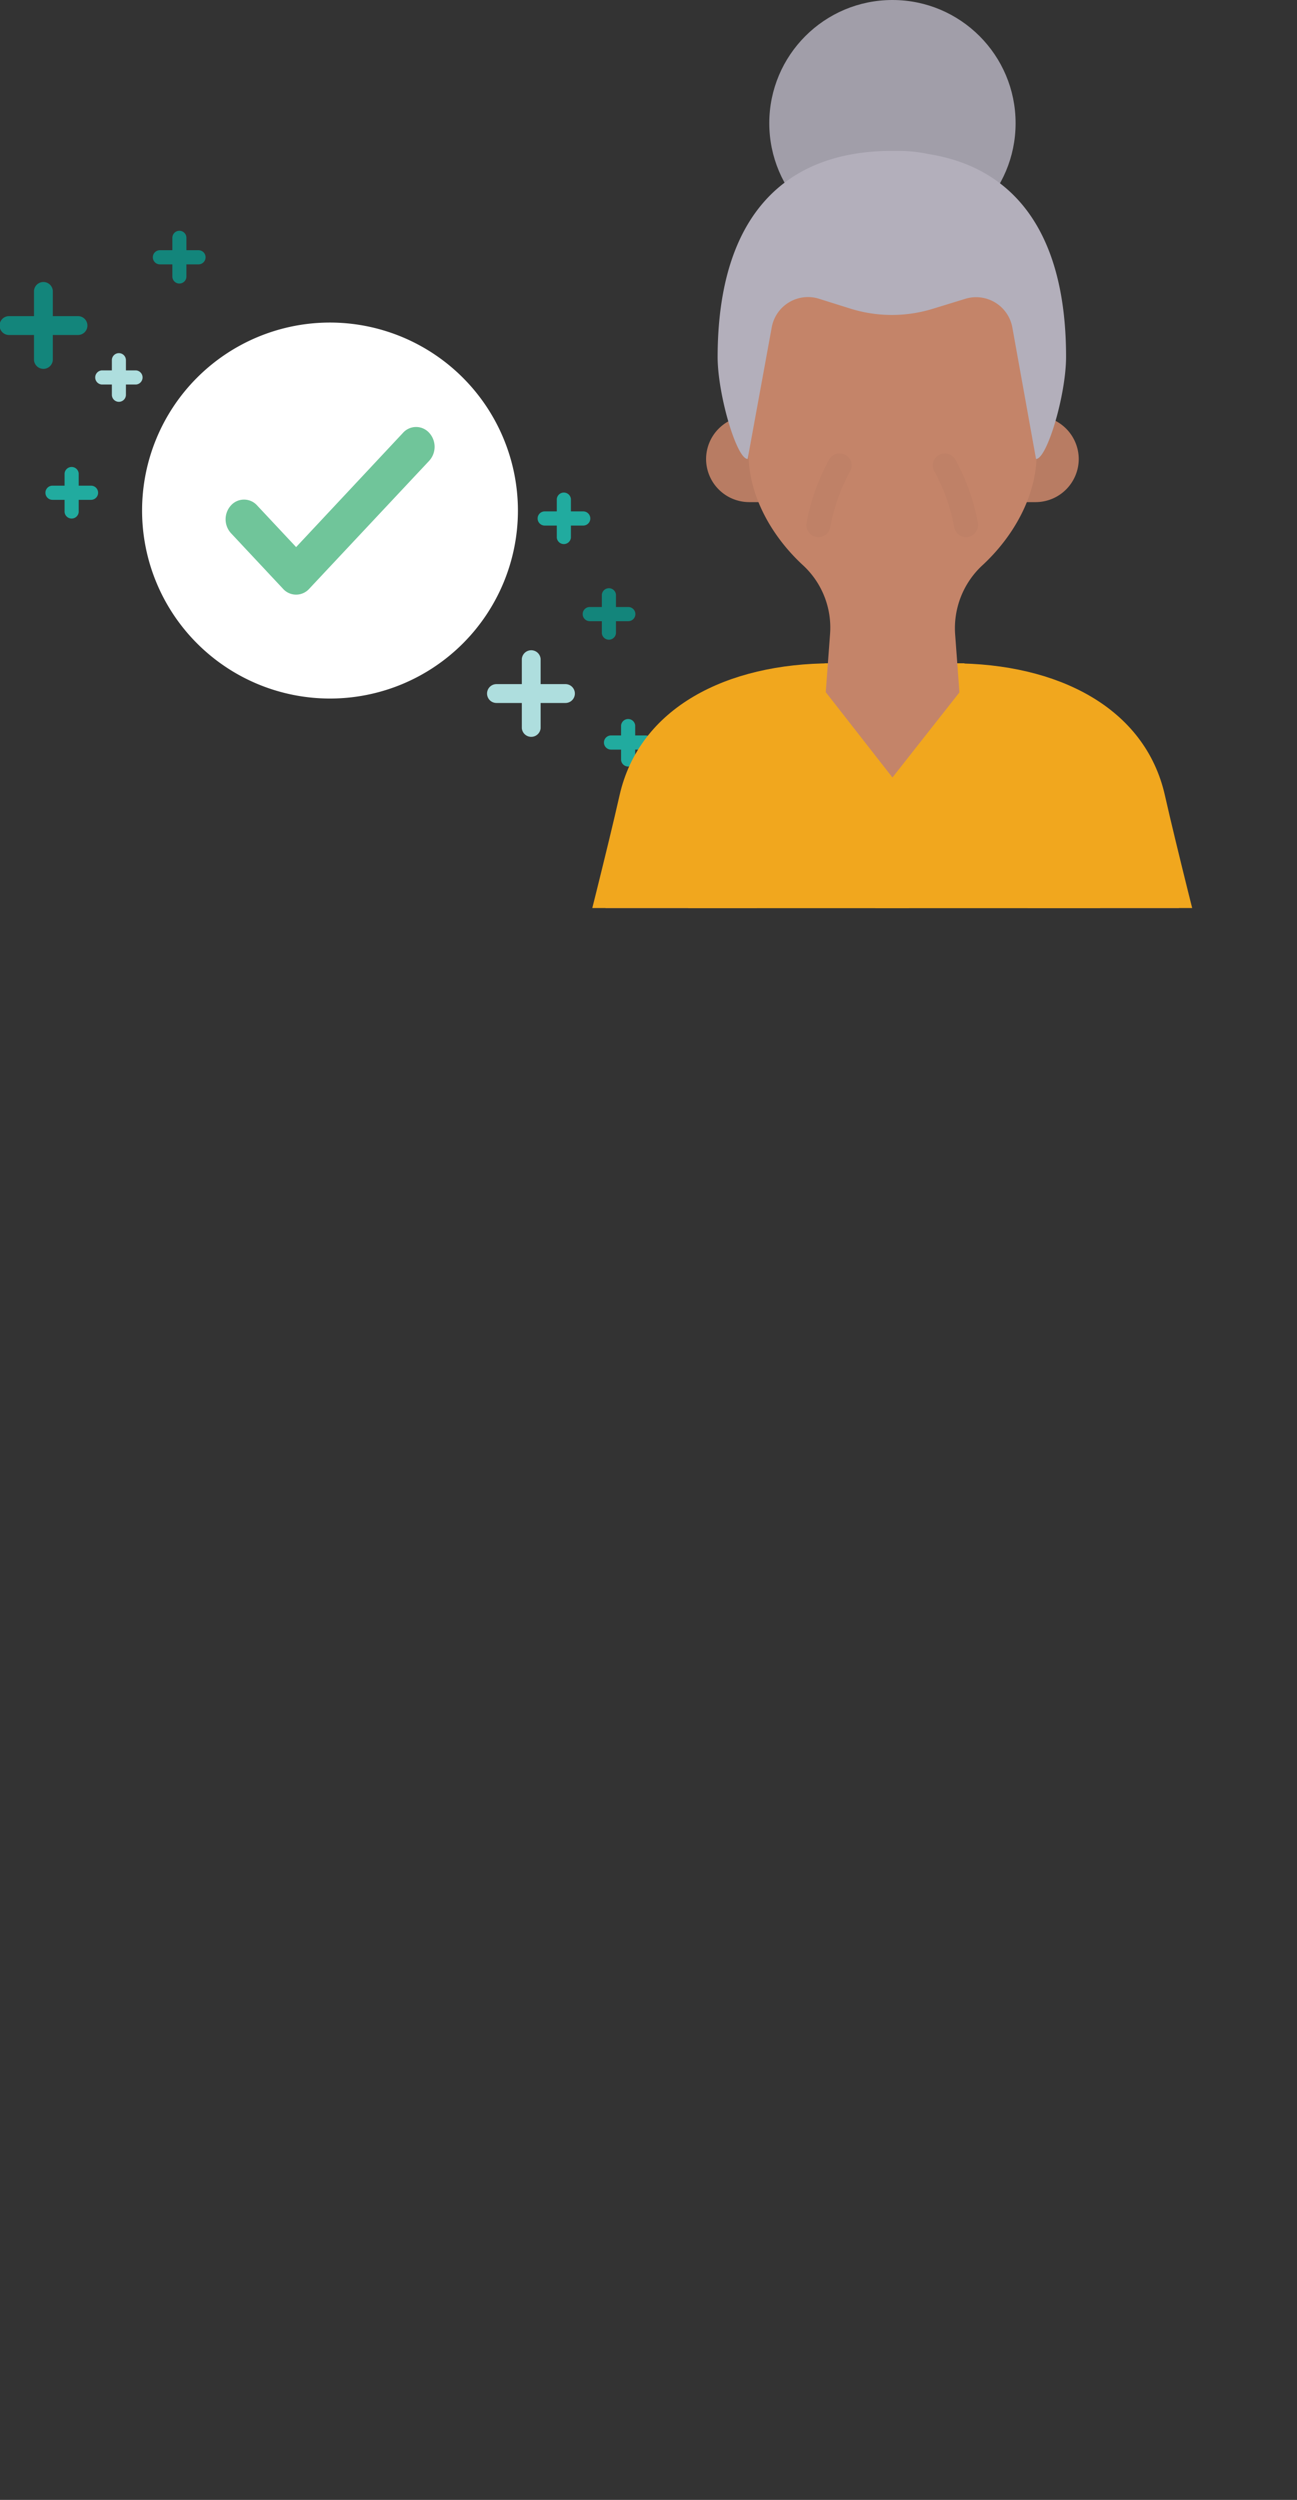 <svg xmlns="http://www.w3.org/2000/svg" xmlns:xlink="http://www.w3.org/1999/xlink" viewBox="0 0 215.89 415.96"><rect x="0" y="0" width="215.89" height="415.96" fill="#333333" stroke="none"/><defs><style>.cls-1,.cls-13,.cls-14,.cls-19,.cls-22{fill:none;}.cls-2{clip-path:url(#clip-path);}.cls-3{fill:#13857b;}.cls-4{fill:#aedede;}.cls-5{fill:#21ab9f;}.cls-6{fill:#fff;}.cls-7{fill:#70c59a;}.cls-8{fill:#c48469;}.cls-9{fill:#f1a71e;}.cls-10{fill:#1b1529;}.cls-11{fill:#5b4a8d;opacity:0.26;isolation:isolate;}.cls-12{opacity:0.46;}.cls-13{stroke:#4c3e79;}.cls-13,.cls-14,.cls-19,.cls-22{stroke-linecap:round;stroke-linejoin:round;}.cls-13,.cls-14,.cls-22{stroke-width:4px;}.cls-14{stroke:#fff;}.cls-15{fill:#a19ea9;}.cls-16{fill:#b87c63;}.cls-17{fill:#b3afbb;}.cls-18{opacity:0.47;}.cls-19{stroke:#cf8929;stroke-width:3px;}.cls-20{fill:#8cd7f4;}.cls-21{opacity:0.29;}.cls-22{stroke:#b37860;}</style><clipPath id="clip-path" transform="translate(-368.55 -22.63)"><rect class="cls-1" width="612" height="173.72"/></clipPath></defs><title>HeaderImageAsset 1</title><g id="Layer_2" data-name="Layer 2"><g id="Layer_1-2" data-name="Layer 1"><g class="cls-2"><g id="Canvas"><g id="Group_2.1" data-name="Group 2.1"><g id="Group_14" data-name="Group 14"><g id="Group"><g id="Group-2" data-name="Group"><g id="Group-3" data-name="Group"><g id="Vector"><path id="path0_fill" data-name="path0 fill" class="cls-3" d="M374.21,71V82.56a1.57,1.57,0,0,0,3.13,0V71A1.57,1.57,0,0,0,374.21,71Z" transform="translate(-368.55 -22.63)"/></g></g></g><g id="Group-4" data-name="Group"><g id="Group-5" data-name="Group"><g id="Vector-2" data-name="Vector"><path id="path1_fill" data-name="path1 fill" class="cls-3" d="M381.53,75.23H370.05a1.57,1.57,0,0,0,0,3.14h11.48A1.57,1.57,0,0,0,381.53,75.23Z" transform="translate(-368.55 -22.63)"/></g></g></g></g><g id="Group-6" data-name="Group"><g id="Group-7" data-name="Group"><g id="Group-8" data-name="Group"><g id="Vector-3" data-name="Vector"><path id="path2_fill" data-name="path2 fill" class="cls-4" d="M455.41,132.27v11.52a1.57,1.57,0,0,0,3.13,0V132.27A1.57,1.57,0,0,0,455.41,132.27Z" transform="translate(-368.55 -22.63)"/></g></g></g><g id="Group-9" data-name="Group"><g id="Group-10" data-name="Group"><g id="Vector-4" data-name="Vector"><path id="path3_fill" data-name="path3 fill" class="cls-4" d="M462.67,136.46H451.19a1.57,1.57,0,0,0,0,3.14h11.48A1.57,1.57,0,0,0,462.67,136.46Z" transform="translate(-368.55 -22.63)"/></g></g></g></g><g id="Group-11" data-name="Group"><g id="Group-12" data-name="Group"><g id="Group-13" data-name="Group"><g id="Vector-5" data-name="Vector"><path id="path4_fill" data-name="path4 fill" class="cls-4" d="M387.17,82.56v5.76a1.17,1.17,0,0,0,2.34,0V82.56A1.17,1.17,0,0,0,387.17,82.56Z" transform="translate(-368.55 -22.63)"/></g></g></g><g id="Group-14" data-name="Group"><g id="Group-15" data-name="Group"><g id="Vector-6" data-name="Vector"><path id="path5_fill" data-name="path5 fill" class="cls-4" d="M391.21,84.26h-5.74a1.18,1.18,0,0,0,0,2.35h5.74A1.18,1.18,0,0,0,391.21,84.26Z" transform="translate(-368.55 -22.63)"/></g></g></g></g><g id="Group-16" data-name="Group"><g id="Group-17" data-name="Group"><g id="Group-18" data-name="Group"><g id="Vector-7" data-name="Vector"><path id="path6_fill" data-name="path6 fill" class="cls-3" d="M397.24,62.2v6.44a1.17,1.17,0,0,0,2.34,0V62.2A1.17,1.17,0,0,0,397.24,62.2Z" transform="translate(-368.55 -22.63)"/></g></g></g><g id="Group-19" data-name="Group"><g id="Group-20" data-name="Group"><g id="Vector-8" data-name="Vector"><path id="path7_fill" data-name="path7 fill" class="cls-3" d="M401.59,64.26h-6.42a1.18,1.18,0,0,0,0,2.36h6.42A1.18,1.18,0,0,0,401.59,64.26Z" transform="translate(-368.55 -22.63)"/></g></g></g></g><g id="Group-21" data-name="Group"><g id="Group-22" data-name="Group"><g id="Group-23" data-name="Group"><g id="Vector-9" data-name="Vector"><path id="path8_fill" data-name="path8 fill" class="cls-3" d="M468.73,121.59V128a1.18,1.18,0,0,0,2.35,0v-6.44A1.18,1.18,0,0,0,468.73,121.59Z" transform="translate(-368.55 -22.63)"/></g></g></g><g id="Group-24" data-name="Group"><g id="Group-25" data-name="Group"><g id="Vector-10" data-name="Vector"><path id="path9_fill" data-name="path9 fill" class="cls-3" d="M473.13,123.63h-6.41a1.18,1.18,0,0,0,0,2.36h6.41A1.18,1.18,0,0,0,473.13,123.63Z" transform="translate(-368.55 -22.63)"/></g></g></g></g><g id="Group-26" data-name="Group"><g id="Group-27" data-name="Group"><g id="Group-28" data-name="Group"><g id="Vector-11" data-name="Vector"><path id="path10_fill" data-name="path10 fill" class="cls-5" d="M379.3,101.4v6.44a1.18,1.18,0,0,0,2.35,0V101.4A1.18,1.18,0,0,0,379.3,101.4Z" transform="translate(-368.55 -22.63)"/></g></g></g><g id="Group-29" data-name="Group"><g id="Group-30" data-name="Group"><g id="Vector-12" data-name="Vector"><path id="path11_fill" data-name="path11 fill" class="cls-5" d="M383.7,103.44h-6.41a1.18,1.18,0,0,0,0,2.36h6.41A1.18,1.18,0,0,0,383.7,103.44Z" transform="translate(-368.55 -22.63)"/></g></g></g></g><g id="Group-31" data-name="Group"><g id="Group-32" data-name="Group"><g id="Group-33" data-name="Group"><g id="Vector-13" data-name="Vector"><path id="path12_fill" data-name="path12 fill" class="cls-5" d="M471.93,143.34v5.76a1.18,1.18,0,0,0,2.35,0v-5.76A1.18,1.18,0,0,0,471.93,143.34Z" transform="translate(-368.55 -22.63)"/></g></g></g><g id="Group-34" data-name="Group"><g id="Group-35" data-name="Group"><g id="Vector-14" data-name="Vector"><path id="path13_fill" data-name="path13 fill" class="cls-5" d="M476,145h-5.74a1.18,1.18,0,0,0,0,2.36H476A1.18,1.18,0,0,0,476,145Z" transform="translate(-368.55 -22.63)"/></g></g></g></g><g id="Group-36" data-name="Group"><g id="Group-37" data-name="Group"><g id="Group-38" data-name="Group"><g id="Vector-15" data-name="Vector"><path id="path14_fill" data-name="path14 fill" class="cls-5" d="M461.23,105.66v6.43a1.18,1.18,0,0,0,2.35,0v-6.43A1.18,1.18,0,0,0,461.23,105.66Z" transform="translate(-368.55 -22.63)"/></g></g></g><g id="Group-39" data-name="Group"><g id="Group-40" data-name="Group"><g id="Vector-16" data-name="Vector"><path id="path15_fill" data-name="path15 fill" class="cls-5" d="M465.63,107.72h-6.41a1.18,1.18,0,0,0,0,2.36h6.41A1.18,1.18,0,0,0,465.63,107.72Z" transform="translate(-368.55 -22.63)"/></g></g></g></g><g id="Group_13" data-name="Group 13"><g id="Group_12.1" data-name="Group 12.1"><g id="Group_11.1" data-name="Group 11.1"><g id="Ellipse"><path id="path16_fill" data-name="path16 fill" class="cls-6" d="M454.76,107.62A31.28,31.28,0,1,1,423.48,76.3,31.31,31.31,0,0,1,454.76,107.62Z" transform="translate(-368.55 -22.63)"/></g><g id="Vector-17" data-name="Vector"><path id="path17_fill" data-name="path17 fill" class="cls-7" d="M435.62,94.66l-17.78,19-6.5-6.94a2.93,2.93,0,0,0-4.34,0,3.43,3.43,0,0,0,0,4.63l8.67,9.26a2.93,2.93,0,0,0,4.34,0L440,99.29a3.45,3.45,0,0,0,0-4.63A2.93,2.93,0,0,0,435.62,94.66Z" transform="translate(-368.55 -22.63)"/></g></g></g></g></g></g></g><path class="cls-8" d="M457.15,267.43,469.82,170a12.5,12.5,0,1,1,24.33,5.55L469,263l-6.21,27.31a6.27,6.27,0,0,1-6.4,4.9,6.46,6.46,0,0,1-6-5.79l-.48-4.13C448.72,272.81,457.15,267.43,457.15,267.43Z" transform="translate(-368.55 -22.63)"/><path class="cls-8" d="M577,267.43,564.31,170A12.49,12.49,0,1,0,540,175.57L565.15,263l6.27,27.31a6.27,6.27,0,0,0,6.4,4.9,6.46,6.46,0,0,0,6-5.79l.48-4.13C585.47,272.81,577,267.43,577,267.43Z" transform="translate(-368.55 -22.63)"/><path class="cls-9" d="M515.42,133h11.66c17.51,0,32.09,7.35,35.38,22,1.91,8.49,6.21,25.4,6.21,25.4H514.05Z" transform="translate(-368.55 -22.63)"/><path class="cls-9" d="M518.71,133H507.05c-17.51,0-32.09,7.35-35.38,22-1.91,8.49-6.21,25.4-6.21,25.4h54.62Z" transform="translate(-368.55 -22.63)"/><path class="cls-10" d="M509.57,252.49h15.06l32.09-4.66,16.73,175.11a4.19,4.19,0,0,1-4.18,4.6H558.63a4.21,4.21,0,0,1-4.06-3.16L521.76,288.71a4.84,4.84,0,0,0-9.39,0L479.56,424.38a4.21,4.21,0,0,1-4.06,3.16H464.86a4.22,4.22,0,0,1-4.18-4.6L477.83,249.8Z" transform="translate(-368.55 -22.63)"/><rect class="cls-11" x="92.13" y="393.97" width="20.86" height="9.62"/><rect class="cls-11" x="184.11" y="393.97" width="20.86" height="9.62"/><g class="cls-12"><path class="cls-13" d="M479.56,273.77a11.89,11.89,0,0,0,11.9-11.9" transform="translate(-368.55 -22.63)"/><path class="cls-13" d="M542.73,261.87a11.89,11.89,0,0,0,11.9,11.9" transform="translate(-368.55 -22.63)"/></g><path class="cls-14" d="M525.82,255.18a3.37,3.37,0,1,1-1.73,6.51c-1.85-.47-6.64-5.19-6.64-5.19S524,254.7,525.82,255.18Z" transform="translate(-368.55 -22.63)"/><path class="cls-14" d="M516.5,256.5s-4.78,4.72-6.64,5.19a3.37,3.37,0,0,1-1.73-6.51C510,254.7,516.5,256.5,516.5,256.5Z" transform="translate(-368.55 -22.63)"/><line class="cls-14" x1="148.13" y1="235.06" x2="142.1" y2="243.66"/><line class="cls-14" x1="148.49" y1="235.06" x2="154.53" y2="243.66"/><circle class="cls-15" cx="148.55" cy="20.5" r="20.5"/><path class="cls-9" d="M505.86,133h23.19c9.44,9.44,21.57,12.55,21.57,28l7.18,86.42s-23.43,8.49-44.71,8.49a134,134,0,0,1-36.75-4.9l7.88-90C484.22,145.51,494.74,144,505.86,133Z" transform="translate(-368.55 -22.63)"/><path class="cls-16" d="M493.25,91.84h47.69A7.19,7.19,0,0,1,548.11,99h0a7.19,7.19,0,0,1-7.17,7.18H493.25A7.19,7.19,0,0,1,486.08,99h0A7.19,7.19,0,0,1,493.25,91.84Z" transform="translate(-368.55 -22.63)"/><path class="cls-8" d="M517.1,62.56h0a24,24,0,0,1,24,24v11.6c0,7-3.88,13.8-9.08,18.58a14.26,14.26,0,0,0-4.49,11.36l.72,9.74L517.1,152,506,137.8l.72-9.74a14.11,14.11,0,0,0-4.49-11.36c-5.2-4.78-9.08-11.59-9.08-18.58V86.52A23.93,23.93,0,0,1,517.1,62.56Z" transform="translate(-368.55 -22.63)"/><path class="cls-17" d="M517,47.74h1.13a23.61,23.61,0,0,1,5,.53C537.12,50.48,546,61.06,546,82c0,6.34-3.17,17-5,17l-3.94-21.87a6.13,6.13,0,0,0-7.83-4.78L523.85,74a23.15,23.15,0,0,1-13.69,0l-5.32-1.67A6.13,6.13,0,0,0,497,77.14L493,99c-1.85,0-5-10.75-5-17C488.05,58.13,499.58,47.74,517,47.74Z" transform="translate(-368.55 -22.63)"/><g class="cls-18"><path class="cls-19" d="M543.63,189.92a213.71,213.71,0,0,1-53.13,0" transform="translate(-368.55 -22.63)"/></g><path class="cls-20" d="M561.38,421.39h7.77c5.86,0,10.7,7,10.7,12.85H550.68C550.68,428.38,555.46,421.39,561.38,421.39Z" transform="translate(-368.55 -22.63)"/><rect class="cls-6" x="182.08" y="411.6" width="29.17" height="4.36"/><path class="cls-20" d="M465,421.39h7.77c5.86,0,10.7,7,10.7,12.85H454.34C454.34,428.38,459.12,421.39,465,421.39Z" transform="translate(-368.55 -22.63)"/><rect class="cls-6" x="85.74" y="411.6" width="29.17" height="4.36"/><g class="cls-21"><path class="cls-22" d="M529.35,110a32.58,32.58,0,0,0-3.53-9.92" transform="translate(-368.55 -22.63)"/><path class="cls-22" d="M504.78,110a32.58,32.58,0,0,1,3.53-9.92" transform="translate(-368.55 -22.63)"/></g></g></g></g></svg>